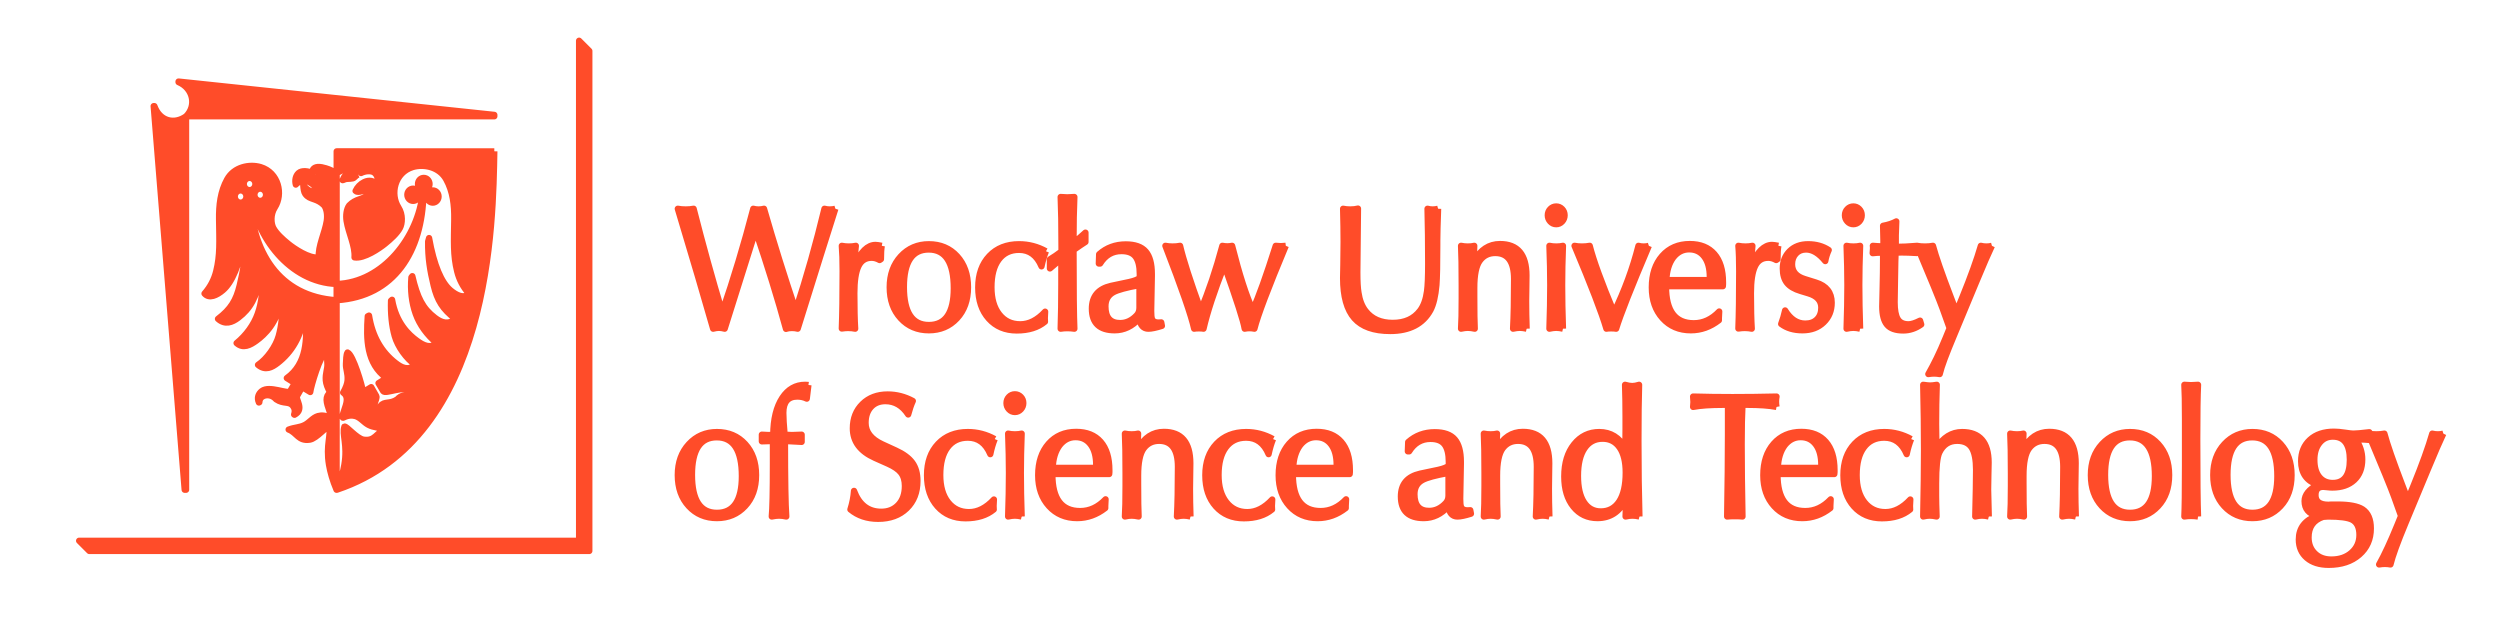 <!DOCTYPE svg PUBLIC "-//W3C//DTD SVG 1.1//EN" "http://www.w3.org/Graphics/SVG/1.1/DTD/svg11.dtd">


<svg width="800" height="200" fill="#FF4C29" viewBox="0 0 400 100" role="img" xmlns="http://www.w3.org/2000/svg">
    <path stroke="#FF4C29" style="fill-rule: evenodd; clip-rule: evenodd; stroke-linejoin: round;stroke-miterlimit: 2;" d="M 79.091 18.382 L 28.567 13.048 L 28.567 13.144 C 30.851 14.105 31.511 16.857 29.773 18.608 L 79.091 18.608 L 79.091 18.382 Z M 29.773 78.358 L 29.773 18.608 C 27.859 19.972 25.561 19.37 24.705 16.98 L 24.589 16.98 L 29.547 78.358 L 29.773 78.358 Z M 57.297 27.926 C 57.259 27.252 55.765 27.58 55.271 28.052 C 55.044 28.266 54.947 28.544 54.813 28.822 C 54.832 28.87 54.959 28.758 55.231 28.677 C 55.677 28.541 56.461 28.686 56.703 28.394 C 56.869 28.21 57.08 28.032 57.297 27.926 M 79.091 24.217 L 79.091 24.22 L 53.868 24.217 L 53.868 27.702 C 54.465 27.385 54.948 27.106 55.588 26.924 C 56.016 26.802 56.476 26.672 56.927 26.718 C 57.587 26.786 57.829 27.229 57.759 27.689 C 58.34 27.378 59.436 27.205 59.963 27.686 C 60.468 28.15 60.572 28.905 60.404 29.534 C 59.815 28.905 59.059 28.744 58.26 29.136 C 57.661 29.429 57.163 29.945 56.891 30.549 C 57.148 30.845 57.981 30.606 58.265 30.46 C 58.58 30.296 58.857 30.034 59.209 29.65 C 59.165 30.221 59.097 30.749 58.891 31.03 C 58.499 31.565 58.107 31.673 57.44 31.906 C 56.919 32.085 56.392 32.337 55.875 32.862 C 55.429 33.456 55.316 34.482 55.452 35.353 C 55.604 36.313 55.957 37.325 56.255 38.318 C 56.552 39.31 56.793 40.289 56.724 41.184 C 58.255 41.432 60.713 39.726 61.576 39.029 C 62.533 38.258 63.513 37.361 63.988 36.486 C 64.373 35.776 64.488 34.328 63.761 33.197 C 62.388 31.058 63.137 27.608 66.048 26.728 C 67.835 26.208 70.289 26.706 71.392 28.697 C 72.465 30.637 72.713 32.821 72.681 35.112 C 72.631 38.618 72.492 40.801 73.144 43.417 C 73.461 44.698 74.063 45.882 75.011 46.969 C 74.264 47.853 73.017 47.246 72.061 46.428 C 70.643 45.217 69.431 42.482 68.652 38.086 L 68.501 38.63 C 68.467 41.278 68.811 43.302 69.383 45.668 C 69.963 48.058 70.805 49.452 72.855 51.02 C 71.729 52.036 70.592 51.597 69.6 50.841 C 67.627 49.338 66.779 47.632 65.972 44.182 L 65.824 44.376 C 65.652 46.4 65.864 48.405 66.512 50.224 C 67.135 51.964 68.336 53.629 69.883 54.893 C 68.832 55.844 67.685 55.216 66.732 54.524 C 65.384 53.548 63.373 51.661 62.731 47.96 L 62.563 48.105 C 62.493 50.222 62.689 52.128 63.148 53.764 C 63.615 55.437 65.032 57.424 66.455 58.381 C 65.271 59.384 64.199 58.768 63.331 58.101 C 61.025 56.326 59.575 53.821 59.044 50.493 L 58.839 50.597 C 58.591 54.214 58.607 58.18 61.845 60.493 L 60.56 61.302 L 61.311 62.581 C 61.643 63.144 64.639 61.606 65.859 62.581 C 66.349 62.973 66.667 63.602 66.312 64.4 L 66.239 64.366 C 66.207 63.804 65.921 63.509 65.548 63.353 C 65.004 63.128 64.175 63.188 63.555 63.897 C 62.352 64.712 61.504 64.133 60.881 64.946 C 60.513 65.429 60.521 65.854 60.677 66.328 L 60.616 66.365 C 58.956 65.498 60.507 63.893 60.201 63.357 L 59.393 61.941 L 58.095 62.728 C 57.977 61.778 56.5 56.737 55.608 56.396 C 55.376 56.729 55.388 57.612 55.353 58.218 C 55.307 59.07 55.697 59.689 55.611 60.877 C 55.573 61.393 55.313 62.104 54.903 62.814 C 55.309 63.08 55.495 63.498 55.484 63.985 C 55.473 64.528 55.229 65.16 55.06 65.674 C 54.843 66.337 54.652 66.84 54.903 66.84 C 55.612 66.469 56.28 66.404 56.853 66.569 C 57.684 66.808 58.211 67.6 58.96 67.985 C 59.827 68.432 60.565 68.354 61.557 68.732 C 60.204 69.246 60.009 70.63 58.173 70.346 C 57.067 70.176 55.409 68.085 55.108 68.257 C 54.896 68.878 55.033 69.598 55.151 70.573 C 55.209 71.058 55.267 71.608 55.272 72.241 C 55.279 72.872 55.231 73.586 55.093 74.398 C 54.908 75.485 54.516 76.876 53.883 78.358 L 53.899 78.358 C 78.703 70.068 78.884 35.345 79.091 24.217 M 67.803 30.42 C 68.312 30.42 68.729 29.98 68.729 29.44 C 68.729 28.902 68.313 28.461 67.803 28.461 C 67.292 28.461 66.876 28.902 66.876 29.44 C 66.876 29.98 67.292 30.42 67.803 30.42 M 66.099 32.142 C 66.609 32.142 67.027 31.701 67.027 31.162 C 67.027 30.624 66.611 30.184 66.099 30.184 C 65.589 30.184 65.172 30.624 65.172 31.162 C 65.173 31.701 65.589 32.142 66.099 32.142 M 69.244 32.424 C 69.753 32.424 70.172 31.985 70.172 31.444 C 70.172 30.905 69.756 30.465 69.244 30.465 C 68.733 30.465 68.316 30.905 68.316 31.444 C 68.317 31.985 68.733 32.424 69.244 32.424 M 67.759 30.94 L 67.759 30.938 L 67.608 30.937 C 66.925 37.828 61.341 45.196 53.875 45.436 L 53.875 48.037 C 63.099 47.454 67.573 40.232 67.759 30.94 M 50.44 27.926 C 50.659 28.032 50.868 28.209 51.035 28.394 C 51.277 28.686 52.06 28.542 52.507 28.677 C 52.777 28.758 52.907 28.87 52.924 28.822 C 52.788 28.544 52.693 28.266 52.467 28.05 C 51.975 27.58 50.48 27.25 50.44 27.926 M 53.856 78.358 L 53.863 27.705 C 53.267 27.388 52.784 27.108 52.144 26.926 C 51.716 26.805 51.256 26.674 50.804 26.721 C 50.145 26.788 49.901 27.23 49.975 27.69 C 49.391 27.381 48.295 27.208 47.768 27.688 C 47.264 28.153 47.16 28.908 47.328 29.536 C 47.915 28.908 48.673 28.745 49.471 29.136 C 50.069 29.429 50.568 29.945 50.841 30.549 C 50.584 30.848 49.751 30.61 49.467 30.462 C 49.151 30.298 48.875 30.037 48.523 29.653 C 48.565 30.222 48.635 30.75 48.841 31.032 C 49.233 31.566 49.625 31.676 50.292 31.908 C 50.813 32.088 51.34 32.341 51.856 32.864 C 52.303 33.456 52.415 34.484 52.279 35.356 C 52.127 36.314 51.775 37.326 51.477 38.32 C 51.18 39.314 50.937 40.29 51.008 41.186 C 49.479 41.432 47.019 39.728 46.156 39.032 C 45.199 38.26 44.217 37.361 43.744 36.488 C 43.357 35.777 43.244 34.329 43.971 33.198 C 45.344 31.062 44.593 27.609 41.683 26.729 C 39.897 26.209 37.441 26.708 36.34 28.7 C 35.265 30.64 35.017 32.824 35.051 35.113 C 35.1 38.621 35.24 40.802 34.588 43.418 C 34.269 44.701 33.669 45.885 32.721 46.972 C 33.467 47.854 34.713 47.249 35.671 46.432 C 37.089 45.221 38.3 42.486 39.079 38.089 L 39.231 38.633 C 39.265 41.281 38.921 43.305 38.348 45.669 C 37.771 48.06 36.927 49.453 34.877 51.02 C 36.004 52.036 37.14 51.597 38.133 50.842 C 40.107 49.34 40.953 47.633 41.763 44.184 L 41.911 44.377 C 42.081 46.4 41.871 48.406 41.221 50.225 C 40.6 51.965 39.399 53.63 37.852 54.896 C 38.903 55.845 40.049 55.217 41.003 54.525 C 42.351 53.549 44.361 51.66 45.004 47.961 L 45.173 48.105 C 45.241 50.224 45.044 52.128 44.587 53.765 C 44.12 55.437 42.704 57.425 41.28 58.381 C 42.464 59.384 43.537 58.768 44.404 58.101 C 46.709 56.328 48.16 53.822 48.689 50.493 L 48.896 50.598 C 49.144 54.214 49.128 58.181 45.888 60.493 L 47.175 61.302 L 46.423 62.58 C 46.091 63.142 43.093 61.608 41.873 62.58 C 41.383 62.973 41.068 63.602 41.423 64.4 L 41.495 64.366 C 41.528 63.804 41.812 63.509 42.187 63.353 C 42.729 63.126 43.559 63.188 44.179 63.897 C 45.383 64.712 46.231 64.133 46.853 64.946 C 47.221 65.429 47.215 65.854 47.059 66.328 L 47.12 66.365 C 48.78 65.498 47.229 63.893 47.535 63.357 L 48.343 61.941 L 49.64 62.728 C 49.757 61.778 51.237 56.737 52.129 56.396 C 52.361 56.729 52.349 57.612 52.383 58.218 C 52.431 59.068 52.04 59.689 52.127 60.877 C 52.163 61.393 52.423 62.104 52.835 62.814 C 52.428 63.078 52.244 63.497 52.253 63.985 C 52.263 64.528 52.508 65.16 52.677 65.674 C 52.895 66.337 53.084 66.84 52.833 66.84 C 52.124 66.47 51.457 66.404 50.884 66.568 C 50.053 66.808 49.528 67.6 48.776 67.985 C 47.911 68.432 47.173 68.354 46.181 68.732 C 47.533 69.246 47.728 70.63 49.565 70.346 C 50.671 70.174 52.328 68.085 52.629 68.257 C 52.84 68.878 52.704 69.598 52.588 70.573 C 52.528 71.058 52.472 71.608 52.467 72.24 C 52.46 72.872 52.508 73.588 52.645 74.398 C 52.831 75.482 53.212 76.878 53.841 78.358 L 53.856 78.358 Z M 39.937 30.42 C 40.447 30.42 40.863 29.98 40.863 29.44 C 40.863 28.902 40.445 28.461 39.937 28.461 C 39.425 28.461 39.008 28.902 39.008 29.44 C 39.008 29.98 39.425 30.42 39.937 30.42 M 41.639 32.141 C 42.149 32.141 42.565 31.701 42.565 31.161 C 42.565 30.622 42.149 30.181 41.639 30.181 C 41.129 30.181 40.712 30.622 40.712 31.161 C 40.712 31.701 41.129 32.141 41.639 32.141 M 38.495 32.424 C 39.005 32.424 39.421 31.985 39.423 31.444 C 39.423 30.905 39.005 30.465 38.495 30.465 C 37.983 30.465 37.568 30.905 37.568 31.444 C 37.568 31.985 37.985 32.424 38.495 32.424 M 39.98 30.94 C 40.165 40.23 44.64 47.454 53.864 48.037 L 53.864 45.436 C 46.397 45.196 40.813 37.828 40.132 30.937 L 39.98 30.938 L 39.98 30.94 Z M 141.084 39.33 C 140.996 39.817 140.952 40.529 140.952 41.465 L 140.74 41.606 C 140.299 41.362 139.877 41.241 139.472 41.241 C 138.485 41.241 137.776 41.697 137.344 42.617 C 136.913 43.536 136.697 44.969 136.697 46.917 C 136.697 49.296 136.74 51.186 136.829 52.592 C 136.495 52.518 136.116 52.48 135.692 52.48 C 135.375 52.48 135.041 52.509 134.689 52.565 C 134.776 50.354 134.821 47.3 134.821 43.404 C 134.821 41.697 134.776 40.341 134.689 39.33 C 135.041 39.404 135.42 39.441 135.827 39.441 C 136.231 39.441 136.601 39.404 136.936 39.33 C 136.829 40.228 136.777 41.261 136.777 42.42 C 137.728 40.265 138.828 39.188 140.08 39.188 C 140.275 39.188 140.609 39.236 141.084 39.33 M 154.881 45.96 C 154.881 48.021 154.288 49.684 153.109 50.948 C 151.929 52.214 150.431 52.845 148.617 52.845 C 146.784 52.845 145.284 52.208 144.111 50.934 C 142.937 49.66 142.353 48.004 142.353 45.96 C 142.353 43.938 142.948 42.286 144.136 41 C 145.325 39.717 146.82 39.078 148.617 39.078 C 150.467 39.078 151.972 39.713 153.136 40.988 C 154.299 42.261 154.881 43.918 154.881 45.96 M 152.608 46.129 C 152.608 41.99 151.268 39.92 148.589 39.92 C 145.947 39.92 144.624 41.924 144.624 45.933 C 144.624 49.978 145.956 52.002 148.617 52.002 C 151.277 52.002 152.608 50.046 152.608 46.129 M 167.355 40.2 C 167.072 40.892 166.835 41.697 166.64 42.617 C 165.899 40.856 164.703 39.973 163.047 39.973 C 161.655 39.973 160.571 40.496 159.795 41.536 C 159.019 42.576 158.632 44.049 158.632 45.96 C 158.632 47.794 159.051 49.244 159.888 50.302 C 160.724 51.361 161.839 51.888 163.231 51.888 C 164.64 51.888 165.972 51.216 167.221 49.866 C 167.185 50.39 167.171 50.737 167.171 50.905 C 167.171 51.168 167.177 51.356 167.196 51.468 C 166.067 52.405 164.561 52.873 162.676 52.873 C 160.827 52.873 159.337 52.245 158.211 50.992 C 157.081 49.734 156.519 48.068 156.519 45.989 C 156.519 43.89 157.113 42.216 158.303 40.958 C 159.492 39.704 161.073 39.077 163.047 39.077 C 164.561 39.077 165.999 39.45 167.355 40.2 M 173.671 38.712 C 173.229 38.99 172.595 39.422 171.767 40.004 C 171.767 46.429 171.811 50.626 171.9 52.592 C 171.512 52.536 171.132 52.508 170.763 52.508 C 170.409 52.508 170.059 52.536 169.705 52.592 C 169.776 50.418 169.813 48.048 169.813 45.482 L 169.813 41.409 C 169.581 41.596 168.973 42.11 167.988 42.953 L 167.988 41.493 C 168.587 41.137 169.204 40.716 169.839 40.229 L 169.839 39.496 C 169.839 36.126 169.793 33.468 169.705 31.518 C 170.164 31.556 170.516 31.574 170.763 31.574 C 171.027 31.574 171.404 31.556 171.9 31.518 C 171.811 33.521 171.767 35.856 171.767 38.513 L 171.767 38.825 C 172.453 38.3 173.089 37.765 173.671 37.22 L 173.671 38.712 Z M 185.905 52.141 C 184.956 52.441 184.232 52.593 183.739 52.593 C 182.929 52.593 182.445 52.049 182.285 50.962 C 181.159 52.217 179.844 52.845 178.348 52.845 C 175.916 52.845 174.701 51.692 174.701 49.389 C 174.701 47.421 175.723 46.204 177.767 45.736 C 178.735 45.529 179.713 45.325 180.7 45.116 C 181.528 44.93 182.083 44.706 182.364 44.445 L 182.364 43.853 C 182.364 42.598 182.14 41.669 181.692 41.073 C 181.241 40.47 180.489 40.172 179.432 40.172 C 177.987 40.172 176.849 40.838 176.023 42.166 L 175.811 42.166 L 175.863 40.68 C 177.044 39.63 178.463 39.105 180.119 39.105 C 181.599 39.105 182.664 39.482 183.317 40.242 C 183.968 41 184.293 42.194 184.293 43.826 L 184.293 44.162 L 184.189 49.754 C 184.189 50.39 184.232 50.824 184.321 51.046 C 184.479 51.422 184.823 51.609 185.352 51.609 C 185.545 51.609 185.696 51.598 185.8 51.581 L 185.905 52.141 Z M 182.313 49.249 L 182.313 45.624 C 180.232 45.998 178.849 46.376 178.164 46.746 C 177.3 47.216 176.868 47.976 176.868 49.022 C 176.868 50.802 177.652 51.692 179.221 51.692 C 180.207 51.692 181.088 51.282 181.863 50.457 C 182.164 50.138 182.313 49.736 182.313 49.249 M 205.728 39.33 C 202.909 46.073 201.235 50.493 200.707 52.592 C 200.441 52.536 200.176 52.509 199.915 52.509 C 199.667 52.509 199.412 52.536 199.147 52.592 C 198.971 51.43 197.887 48.049 195.896 42.449 C 194.275 46.588 193.165 49.969 192.565 52.592 C 192.407 52.556 192.163 52.536 191.827 52.536 C 191.492 52.536 191.235 52.556 191.061 52.592 C 190.601 50.493 189.069 46.073 186.46 39.33 C 186.815 39.404 187.201 39.441 187.624 39.441 C 188.064 39.441 188.459 39.404 188.813 39.33 C 189.324 41.521 190.425 44.949 192.119 49.614 C 193.385 46.616 194.54 43.189 195.579 39.33 C 195.843 39.385 196.108 39.412 196.372 39.412 C 196.619 39.412 196.875 39.385 197.139 39.33 C 198.301 43.938 199.403 47.358 200.441 49.586 C 201.375 47.544 202.6 44.124 204.116 39.33 C 204.504 39.368 204.777 39.385 204.935 39.385 C 205.111 39.385 205.376 39.368 205.728 39.33 M 230.096 33.4 C 230.008 35.816 229.961 37.521 229.961 38.514 L 229.961 39.245 C 229.961 42.298 229.919 44.416 229.829 45.596 C 229.673 47.376 229.355 48.716 228.879 49.614 C 227.664 51.842 225.513 52.958 222.431 52.958 C 219.804 52.958 217.895 52.277 216.696 50.921 C 215.499 49.564 214.897 47.422 214.897 44.5 C 214.897 44.386 214.911 43.685 214.939 42.39 C 214.964 41.1 214.979 39.872 214.979 38.712 C 214.979 37.193 214.952 35.425 214.897 33.4 C 215.245 33.476 215.629 33.514 216.048 33.514 C 216.517 33.514 216.927 33.466 217.277 33.372 L 217.172 43.598 C 217.172 45.024 217.232 46.102 217.356 46.832 C 217.532 48.03 217.912 49.005 218.495 49.753 C 219.483 51.026 220.932 51.664 222.841 51.664 C 224.765 51.664 226.224 51.01 227.212 49.697 C 227.777 48.949 228.147 47.918 228.323 46.608 C 228.447 45.728 228.508 44.257 228.508 42.193 C 228.508 39.03 228.475 36.1 228.403 33.4 C 228.667 33.476 228.941 33.514 229.221 33.514 C 229.541 33.514 229.829 33.476 230.096 33.4 M 244.261 52.592 C 243.855 52.5 243.495 52.452 243.177 52.452 C 242.859 52.452 242.5 52.5 242.092 52.592 C 242.199 50.626 242.252 47.976 242.252 44.641 C 242.252 41.868 241.247 40.48 239.24 40.48 C 238.199 40.48 237.379 40.884 236.783 41.69 C 236.181 42.496 235.884 43.957 235.884 46.073 L 235.884 47.34 C 235.884 49.884 235.909 51.636 235.961 52.592 C 235.557 52.5 235.187 52.452 234.851 52.452 C 234.535 52.452 234.173 52.5 233.769 52.592 C 233.839 51.545 233.873 49.913 233.873 47.702 L 233.873 45.709 C 233.873 42.785 233.839 40.658 233.769 39.33 C 234.104 39.405 234.464 39.442 234.851 39.442 C 235.256 39.442 235.6 39.405 235.884 39.33 C 235.845 40.005 235.831 40.48 235.831 40.761 C 235.831 40.874 235.839 41.044 235.857 41.269 L 235.857 41.773 C 236.859 39.958 238.241 39.049 240.007 39.049 C 242.824 39.049 244.233 40.725 244.233 44.078 C 244.233 44.546 244.227 45.236 244.208 46.145 C 244.191 47.05 244.18 47.721 244.18 48.153 C 244.18 49.541 244.208 51.021 244.261 52.592 M 250.339 34.44 C 250.339 34.832 250.207 35.17 249.944 35.453 C 249.677 35.733 249.361 35.873 248.992 35.873 C 248.621 35.873 248.304 35.733 248.04 35.453 C 247.776 35.17 247.644 34.832 247.644 34.44 C 247.644 34.046 247.776 33.716 248.04 33.442 C 248.304 33.172 248.621 33.034 248.992 33.034 C 249.361 33.034 249.677 33.172 249.944 33.442 C 250.207 33.716 250.339 34.046 250.339 34.44 M 250.075 52.592 C 249.685 52.5 249.325 52.452 248.992 52.452 C 248.673 52.452 248.311 52.5 247.907 52.592 C 247.996 50.025 248.04 47.702 248.04 45.624 C 248.04 43.712 247.996 41.614 247.907 39.33 C 248.243 39.405 248.603 39.442 248.992 39.442 C 249.413 39.442 249.776 39.405 250.075 39.33 C 249.987 41.634 249.944 43.732 249.944 45.624 C 249.944 47.702 249.987 50.025 250.075 52.592 M 263.817 39.33 C 260.961 46.053 259.22 50.474 258.584 52.592 C 258.391 52.556 258.119 52.536 257.767 52.536 C 257.432 52.536 257.184 52.556 257.024 52.592 C 256.303 50.118 254.603 45.697 251.924 39.33 C 252.276 39.404 252.673 39.441 253.113 39.441 C 253.571 39.441 253.985 39.404 254.356 39.33 C 254.939 41.634 256.232 45.185 258.24 49.978 C 259.932 46.493 261.236 42.945 262.153 39.33 C 262.417 39.404 262.699 39.441 262.999 39.441 C 263.315 39.441 263.588 39.404 263.817 39.33 M 275.681 45.174 L 275.681 45.484 C 275.665 45.616 275.659 45.718 275.659 45.792 L 266.564 45.792 L 266.564 45.878 C 266.564 49.776 268.045 51.72 271.005 51.72 C 272.52 51.72 273.877 51.094 275.075 49.838 C 275.039 50.326 275.021 50.681 275.021 50.905 L 275.021 51.244 C 273.648 52.31 272.152 52.845 270.531 52.845 C 268.679 52.845 267.176 52.208 266.023 50.933 C 264.869 49.661 264.291 48.012 264.291 45.989 C 264.291 43.89 264.845 42.21 265.956 40.945 C 267.067 39.68 268.537 39.049 270.371 39.049 C 272.063 39.049 273.369 39.578 274.295 40.636 C 275.22 41.694 275.681 43.206 275.681 45.174 M 273.568 44.808 L 273.568 44.328 C 273.568 42.934 273.275 41.846 272.683 41.065 C 272.095 40.284 271.285 39.892 270.264 39.892 C 269.261 39.892 268.413 40.325 267.728 41.189 C 267.041 42.114 266.672 43.321 266.619 44.808 L 273.568 44.808 Z M 284.537 39.33 C 284.449 39.817 284.404 40.529 284.404 41.465 L 284.193 41.606 C 283.752 41.362 283.331 41.241 282.925 41.241 C 281.937 41.241 281.228 41.697 280.796 42.617 C 280.364 43.536 280.148 44.969 280.148 46.917 C 280.148 49.296 280.193 51.186 280.283 52.592 C 279.948 52.518 279.568 52.48 279.145 52.48 C 278.827 52.48 278.493 52.509 278.14 52.565 C 278.229 50.354 278.272 47.3 278.272 43.404 C 278.272 41.697 278.229 40.341 278.14 39.33 C 278.493 39.404 278.872 39.441 279.277 39.441 C 279.68 39.441 280.052 39.404 280.388 39.33 C 280.283 40.228 280.228 41.261 280.228 42.42 C 281.179 40.265 282.283 39.188 283.531 39.188 C 283.727 39.188 284.06 39.236 284.537 39.33 M 293.072 48.434 C 293.072 49.708 292.64 50.761 291.779 51.593 C 290.913 52.429 289.785 52.845 288.395 52.845 C 287.021 52.845 285.885 52.508 284.985 51.833 C 285.249 51.122 285.461 50.4 285.619 49.67 C 286.484 51.076 287.56 51.777 288.844 51.777 C 289.639 51.777 290.264 51.549 290.721 51.09 C 291.179 50.633 291.408 50.013 291.408 49.224 C 291.408 48.105 290.711 47.338 289.32 46.928 L 288.105 46.56 C 287.1 46.264 286.375 45.832 285.925 45.273 C 285.475 44.713 285.249 43.938 285.249 42.946 C 285.249 41.824 285.619 40.9 286.36 40.169 C 287.1 39.441 288.079 39.078 289.292 39.078 C 290.563 39.078 291.664 39.385 292.597 40.004 C 292.333 40.585 292.148 41.174 292.044 41.773 C 291.039 40.54 290.015 39.918 288.976 39.918 C 288.307 39.918 287.767 40.138 287.351 40.58 C 286.939 41.021 286.729 41.585 286.729 42.28 C 286.729 43.441 287.4 44.228 288.737 44.641 L 290.536 45.204 C 292.229 45.726 293.072 46.805 293.072 48.434 M 297.881 34.44 C 297.881 34.832 297.749 35.17 297.487 35.453 C 297.223 35.733 296.904 35.873 296.536 35.873 C 296.167 35.873 295.847 35.733 295.584 35.453 C 295.317 35.17 295.187 34.832 295.187 34.44 C 295.187 34.046 295.317 33.716 295.584 33.442 C 295.847 33.172 296.167 33.034 296.536 33.034 C 296.904 33.034 297.223 33.172 297.487 33.442 C 297.749 33.716 297.881 34.046 297.881 34.44 M 297.619 52.592 C 297.229 52.5 296.868 52.452 296.536 52.452 C 296.217 52.452 295.855 52.5 295.452 52.592 C 295.539 50.025 295.584 47.702 295.584 45.624 C 295.584 43.712 295.539 41.614 295.452 39.33 C 295.785 39.405 296.148 39.442 296.536 39.442 C 296.957 39.442 297.32 39.405 297.619 39.33 C 297.531 41.634 297.487 43.732 297.487 45.624 C 297.487 47.702 297.531 50.025 297.619 52.592 M 318.708 39.33 C 318.179 40.434 317.341 42.364 316.197 45.116 L 312.655 53.632 C 311.369 56.722 310.673 58.521 310.356 59.852 C 310.073 59.797 309.775 59.768 309.459 59.768 C 309.159 59.768 308.849 59.797 308.532 59.852 C 309.413 58.28 310.277 56.6 311.335 53.997 L 311.943 52.509 L 310.833 49.416 C 310.308 47.962 308.945 44.63 306.747 39.418 C 306.704 39.674 306.681 39.954 306.681 40.258 L 306.681 40.481 C 305.731 40.425 304.923 40.396 304.251 40.396 C 303.811 40.396 303.496 40.408 303.299 40.425 L 303.248 41.829 C 303.248 42.374 303.229 43.365 303.196 44.808 C 303.161 46.252 303.141 47.432 303.141 48.349 C 303.141 49.605 303.308 50.508 303.644 51.061 C 303.979 51.613 304.552 51.889 305.361 51.889 C 305.82 51.889 306.436 51.692 307.212 51.3 L 307.396 51.917 C 306.499 52.556 305.537 52.873 304.517 52.873 C 303.299 52.873 302.437 52.569 301.927 51.96 C 301.415 51.352 301.16 50.372 301.16 49.022 C 301.16 48.742 301.18 47.754 301.227 46.058 C 301.269 44.364 301.291 42.804 301.291 41.38 L 301.291 40.425 L 301.003 40.425 C 300.56 40.425 300.101 40.454 299.627 40.51 C 299.661 40.172 299.68 39.929 299.68 39.78 L 299.68 39.554 C 299.661 39.441 299.655 39.369 299.655 39.33 C 300.216 39.385 300.781 39.413 301.345 39.413 L 301.345 38.486 C 301.345 37.888 301.327 37.102 301.291 36.126 C 302.12 35.977 302.825 35.742 303.407 35.424 C 303.352 36.625 303.327 37.362 303.327 37.644 L 303.327 39.497 C 304.283 39.497 305.411 39.442 306.712 39.334 L 306.709 39.33 L 306.729 39.333 L 306.763 39.33 L 306.761 39.34 C 307.12 39.408 307.535 39.441 308.004 39.441 C 308.479 39.441 308.901 39.404 309.273 39.33 C 309.731 41.036 310.673 43.752 312.101 47.478 L 313.025 49.893 L 313.977 47.561 C 315.316 44.265 316.303 41.521 316.937 39.33 C 317.203 39.404 317.499 39.441 317.836 39.441 C 318.153 39.441 318.444 39.404 318.708 39.33 M 120.971 76.012 C 120.971 78.072 120.38 79.736 119.2 80.997 C 118.02 82.264 116.521 82.896 114.707 82.896 C 112.875 82.896 111.373 82.258 110.203 80.985 C 109.029 79.71 108.445 78.052 108.445 76.012 C 108.445 73.99 109.039 72.336 110.228 71.052 C 111.416 69.768 112.911 69.128 114.707 69.128 C 116.557 69.128 118.063 69.765 119.228 71.038 C 120.391 72.312 120.971 73.97 120.971 76.012 M 118.699 76.18 C 118.699 72.041 117.359 69.968 114.68 69.968 C 112.039 69.968 110.717 71.974 110.717 75.982 C 110.717 80.029 112.048 82.054 114.707 82.054 C 117.368 82.054 118.699 80.096 118.699 76.18 M 129.348 61.597 L 129.084 63.786 C 128.644 63.565 128.14 63.449 127.577 63.449 C 126.079 63.449 125.332 64.322 125.332 66.065 C 125.332 66.832 125.4 68.002 125.544 69.577 L 126.124 69.577 C 126.389 69.596 126.581 69.605 126.707 69.605 C 127.076 69.605 127.596 69.588 128.265 69.548 L 128.265 70.702 C 128.16 70.702 127.271 70.653 125.597 70.56 C 125.597 76.761 125.667 80.788 125.807 82.644 C 125.4 82.55 125.015 82.502 124.645 82.502 C 124.309 82.502 123.921 82.55 123.481 82.644 C 123.604 81.462 123.667 78.614 123.667 74.101 L 123.667 70.56 C 123.261 70.56 122.671 70.58 121.896 70.616 L 121.896 69.548 C 122.425 69.588 122.795 69.605 123.007 69.605 C 123.093 69.605 123.217 69.596 123.375 69.577 L 123.72 69.577 C 123.735 67.066 124.223 65.089 125.173 63.649 C 126.088 62.264 127.305 61.569 128.82 61.569 C 129.051 61.569 129.225 61.578 129.348 61.597 M 146.789 76.948 C 146.789 78.762 146.219 80.228 145.072 81.34 C 143.928 82.452 142.404 83.01 140.501 83.01 C 138.739 83.01 137.259 82.513 136.063 81.518 C 136.379 80.525 136.572 79.533 136.643 78.54 C 137.469 80.769 138.924 81.882 141.003 81.882 C 142.131 81.882 143.041 81.514 143.739 80.773 C 144.435 80.034 144.784 79.026 144.784 77.754 C 144.784 76.853 144.561 76.134 144.121 75.59 C 143.733 75.102 143.064 74.644 142.113 74.213 L 139.973 73.26 C 137.628 72.209 136.457 70.634 136.457 68.537 C 136.457 66.945 136.972 65.641 138.005 64.633 C 139.033 63.62 140.379 63.116 142.033 63.116 C 143.427 63.116 144.765 63.461 146.053 64.153 C 145.785 64.734 145.54 65.456 145.312 66.318 C 144.377 64.893 143.16 64.181 141.664 64.181 C 140.695 64.181 139.924 64.496 139.351 65.122 C 138.78 65.748 138.492 66.593 138.492 67.661 C 138.492 69.118 139.381 70.261 141.163 71.084 L 143.303 72.065 C 144.537 72.626 145.427 73.281 145.971 74.029 C 146.517 74.778 146.789 75.75 146.789 76.948 M 159.16 70.252 C 158.877 70.944 158.639 71.749 158.448 72.668 C 157.705 70.908 156.508 70.025 154.852 70.025 C 153.459 70.025 152.377 70.548 151.601 71.588 C 150.825 72.626 150.439 74.101 150.439 76.012 C 150.439 77.846 150.856 79.294 151.693 80.354 C 152.529 81.41 153.644 81.94 155.036 81.94 C 156.447 81.94 157.777 81.266 159.027 79.917 C 158.991 80.441 158.975 80.788 158.975 80.957 C 158.975 81.218 158.983 81.408 159.001 81.518 C 157.873 82.454 156.365 82.925 154.483 82.925 C 152.632 82.925 151.143 82.296 150.016 81.041 C 148.888 79.785 148.324 78.12 148.324 76.04 C 148.324 73.941 148.919 72.265 150.108 71.01 C 151.296 69.756 152.879 69.128 154.852 69.128 C 156.365 69.128 157.803 69.501 159.16 70.252 M 163.731 64.493 C 163.731 64.884 163.6 65.22 163.336 65.502 C 163.071 65.781 162.753 65.924 162.384 65.924 C 162.013 65.924 161.695 65.781 161.432 65.502 C 161.169 65.22 161.036 64.884 161.036 64.493 C 161.036 64.1 161.169 63.766 161.432 63.493 C 161.695 63.224 162.013 63.086 162.384 63.086 C 162.753 63.086 163.071 63.224 163.336 63.493 C 163.6 63.766 163.731 64.1 163.731 64.493 M 163.467 82.642 C 163.079 82.549 162.719 82.501 162.384 82.501 C 162.065 82.501 161.704 82.549 161.3 82.642 C 161.388 80.077 161.432 77.753 161.432 75.674 C 161.432 73.764 161.388 71.664 161.3 69.38 C 161.633 69.454 161.996 69.493 162.384 69.493 C 162.807 69.493 163.168 69.454 163.467 69.38 C 163.379 71.686 163.336 73.781 163.336 75.674 C 163.336 77.753 163.379 80.077 163.467 82.642 M 177.5 75.225 L 177.5 75.532 C 177.483 75.664 177.475 75.769 177.475 75.844 L 168.383 75.844 L 168.383 75.926 C 168.383 79.825 169.863 81.772 172.823 81.772 C 174.34 81.772 175.695 81.146 176.893 79.888 C 176.857 80.376 176.84 80.732 176.84 80.956 L 176.84 81.294 C 175.464 82.362 173.968 82.896 172.345 82.896 C 170.497 82.896 168.995 82.258 167.841 80.985 C 166.685 79.71 166.109 78.062 166.109 76.038 C 166.109 73.941 166.664 72.261 167.775 70.996 C 168.885 69.732 170.355 69.101 172.188 69.101 C 173.88 69.101 175.187 69.628 176.113 70.686 C 177.037 71.745 177.5 73.258 177.5 75.225 M 175.387 74.86 L 175.387 74.38 C 175.387 72.986 175.089 71.897 174.5 71.116 C 173.911 70.333 173.105 69.941 172.083 69.941 C 171.079 69.941 170.231 70.377 169.545 71.24 C 168.859 72.165 168.489 73.37 168.436 74.86 L 175.387 74.86 Z M 190.476 82.642 C 190.071 82.549 189.709 82.501 189.395 82.501 C 189.075 82.501 188.715 82.549 188.308 82.642 C 188.415 80.677 188.468 78.026 188.468 74.689 C 188.468 71.92 187.463 70.53 185.455 70.53 C 184.416 70.53 183.595 70.936 182.996 71.74 C 182.396 72.546 182.099 74.008 182.099 76.122 L 182.099 77.389 C 182.099 79.937 182.125 81.686 182.177 82.642 C 181.773 82.549 181.401 82.501 181.065 82.501 C 180.751 82.501 180.389 82.549 179.984 82.642 C 180.053 81.593 180.089 79.964 180.089 77.753 L 180.089 75.76 C 180.089 72.836 180.053 70.709 179.984 69.38 C 180.32 69.454 180.68 69.493 181.065 69.493 C 181.473 69.493 181.817 69.454 182.099 69.38 C 182.063 70.056 182.045 70.53 182.045 70.813 C 182.045 70.925 182.053 71.094 182.073 71.318 L 182.073 71.826 C 183.076 70.008 184.459 69.101 186.223 69.101 C 189.04 69.101 190.451 70.774 190.451 74.128 C 190.451 74.597 190.441 75.286 190.423 76.196 C 190.407 77.101 190.397 77.773 190.397 78.204 C 190.397 79.59 190.423 81.07 190.476 82.642 M 203.689 70.252 C 203.408 70.944 203.172 71.749 202.975 72.668 C 202.237 70.908 201.039 70.025 199.384 70.025 C 197.991 70.025 196.907 70.548 196.132 71.588 C 195.357 72.626 194.969 74.101 194.969 76.012 C 194.969 77.846 195.388 79.294 196.227 80.354 C 197.063 81.41 198.175 81.94 199.568 81.94 C 200.977 81.94 202.307 81.266 203.559 79.917 C 203.524 80.441 203.505 80.788 203.505 80.957 C 203.505 81.218 203.513 81.408 203.532 81.518 C 202.403 82.454 200.897 82.925 199.012 82.925 C 197.163 82.925 195.675 82.296 194.545 81.041 C 193.419 79.785 192.853 78.12 192.853 76.04 C 192.853 73.941 193.451 72.265 194.639 71.01 C 195.829 69.756 197.409 69.128 199.384 69.128 C 200.897 69.128 202.335 69.501 203.689 70.252 M 215.98 75.225 L 215.98 75.532 C 215.961 75.664 215.953 75.769 215.953 75.844 L 206.861 75.844 L 206.861 75.926 C 206.861 79.825 208.341 81.772 211.303 81.772 C 212.819 81.772 214.175 81.146 215.373 79.888 C 215.337 80.376 215.32 80.732 215.32 80.956 L 215.32 81.294 C 213.944 82.362 212.448 82.896 210.825 82.896 C 208.976 82.896 207.473 82.258 206.321 80.985 C 205.165 79.71 204.589 78.062 204.589 76.038 C 204.589 73.941 205.144 72.261 206.255 70.996 C 207.364 69.732 208.836 69.101 210.669 69.101 C 212.359 69.101 213.667 69.628 214.592 70.686 C 215.516 71.745 215.98 73.258 215.98 75.225 M 213.865 74.86 L 213.865 74.38 C 213.865 72.986 213.569 71.897 212.98 71.116 C 212.391 70.333 211.583 69.941 210.561 69.941 C 209.559 69.941 208.712 70.377 208.024 71.24 C 207.339 72.165 206.967 73.37 206.913 74.86 L 213.865 74.86 Z M 235.351 82.193 C 234.401 82.493 233.677 82.642 233.184 82.642 C 232.375 82.642 231.889 82.1 231.731 81.013 C 230.604 82.268 229.289 82.896 227.793 82.896 C 225.361 82.896 224.144 81.744 224.144 79.438 C 224.144 77.472 225.167 76.254 227.212 75.786 C 228.179 75.581 229.157 75.373 230.144 75.168 C 230.973 74.981 231.528 74.758 231.808 74.496 L 231.808 73.904 C 231.808 72.649 231.585 71.721 231.137 71.122 C 230.687 70.521 229.932 70.222 228.877 70.222 C 227.432 70.222 226.293 70.888 225.467 72.217 L 225.255 72.217 L 225.308 70.73 C 226.488 69.68 227.909 69.154 229.563 69.154 C 231.044 69.154 232.111 69.534 232.761 70.293 C 233.412 71.05 233.737 72.245 233.737 73.876 L 233.737 74.213 L 233.633 79.805 C 233.633 80.441 233.677 80.873 233.765 81.098 C 233.923 81.473 234.268 81.658 234.796 81.658 C 234.992 81.658 235.14 81.65 235.245 81.632 L 235.351 82.193 Z M 231.759 79.298 L 231.759 75.674 C 229.677 76.048 228.295 76.425 227.609 76.798 C 226.744 77.265 226.313 78.026 226.313 79.074 C 226.313 80.854 227.096 81.744 228.665 81.744 C 229.652 81.744 230.533 81.332 231.308 80.506 C 231.608 80.189 231.759 79.785 231.759 79.298 M 247.904 82.642 C 247.5 82.549 247.137 82.501 246.821 82.501 C 246.505 82.501 246.144 82.549 245.737 82.642 C 245.843 80.677 245.896 78.026 245.896 74.689 C 245.896 71.92 244.891 70.53 242.884 70.53 C 241.843 70.53 241.023 70.936 240.424 71.74 C 239.827 72.546 239.528 74.008 239.528 76.122 L 239.528 77.389 C 239.528 79.937 239.553 81.686 239.608 82.642 C 239.2 82.549 238.831 82.501 238.496 82.501 C 238.179 82.501 237.816 82.549 237.412 82.642 C 237.481 81.593 237.519 79.964 237.519 77.753 L 237.519 75.76 C 237.519 72.836 237.481 70.709 237.412 69.38 C 237.748 69.454 238.111 69.493 238.496 69.493 C 238.901 69.493 239.245 69.454 239.528 69.38 C 239.492 70.056 239.475 70.53 239.475 70.813 C 239.475 70.925 239.483 71.094 239.501 71.318 L 239.501 71.826 C 240.507 70.008 241.889 69.101 243.649 69.101 C 246.468 69.101 247.879 70.774 247.879 74.128 C 247.879 74.597 247.869 75.286 247.851 76.196 C 247.835 77.101 247.827 77.773 247.827 78.204 C 247.827 79.59 247.851 81.07 247.904 82.642 M 262.308 82.642 C 261.901 82.549 261.533 82.501 261.199 82.501 C 260.863 82.501 260.493 82.549 260.089 82.642 C 260.123 81.932 260.141 81.378 260.141 80.985 C 260.141 80.517 260.132 80.162 260.115 79.916 C 259.145 81.902 257.637 82.894 255.596 82.894 C 254.008 82.894 252.728 82.293 251.749 81.084 C 250.772 79.877 250.284 78.26 250.284 76.236 C 250.284 74.101 250.807 72.382 251.857 71.08 C 252.903 69.776 254.247 69.128 255.885 69.128 C 257.7 69.128 259.093 69.989 260.061 71.712 C 260.061 70.774 260.068 69.746 260.089 68.622 L 260.089 66.656 C 260.089 64.893 260.061 63.196 260.007 61.568 C 260.467 61.698 260.844 61.766 261.144 61.766 C 261.463 61.766 261.833 61.698 262.255 61.568 C 262.184 63.8 262.149 66.806 262.149 70.588 C 262.149 75.029 262.204 79.046 262.308 82.642 M 260.115 75.618 C 260.115 73.874 259.788 72.537 259.137 71.6 C 258.485 70.662 257.576 70.194 256.415 70.194 C 255.18 70.194 254.217 70.709 253.521 71.74 C 252.825 72.773 252.477 74.242 252.477 76.152 C 252.477 77.969 252.797 79.369 253.441 80.354 C 254.085 81.337 254.979 81.828 256.124 81.828 C 257.393 81.828 258.373 81.3 259.071 80.24 C 259.765 79.184 260.115 77.642 260.115 75.618 M 284.244 65.108 C 284.191 64.826 284.165 64.548 284.165 64.265 C 284.165 63.969 284.191 63.696 284.244 63.449 C 281.793 63.508 279.452 63.536 277.213 63.536 C 275.012 63.536 272.905 63.508 270.896 63.449 C 270.933 63.828 270.952 64.116 270.952 64.322 C 270.952 64.51 270.933 64.772 270.896 65.108 C 272.041 64.884 273.663 64.772 275.76 64.772 L 276.475 64.772 L 276.475 69.464 C 276.475 73.098 276.429 77.492 276.341 82.642 C 276.643 82.606 277.063 82.588 277.611 82.588 C 278.156 82.588 278.555 82.606 278.799 82.642 C 278.712 78.333 278.668 74.476 278.668 71.068 C 278.668 68.424 278.712 66.326 278.799 64.772 L 279.567 64.772 C 281.505 64.772 283.063 64.884 284.244 65.108 M 293.521 75.225 L 293.521 75.532 C 293.503 75.664 293.493 75.769 293.493 75.844 L 284.403 75.844 L 284.403 75.926 C 284.403 79.825 285.883 81.772 288.841 81.772 C 290.359 81.772 291.713 81.146 292.912 79.888 C 292.879 80.376 292.857 80.732 292.857 80.956 L 292.857 81.294 C 291.485 82.362 289.987 82.896 288.365 82.896 C 286.516 82.896 285.012 82.258 283.86 80.985 C 282.704 79.71 282.129 78.062 282.129 76.038 C 282.129 73.941 282.684 72.261 283.793 70.996 C 284.903 69.732 286.377 69.101 288.207 69.101 C 289.9 69.101 291.208 69.628 292.133 70.686 C 293.059 71.745 293.521 73.258 293.521 75.225 M 291.405 74.86 L 291.405 74.38 C 291.405 72.986 291.112 71.897 290.52 71.116 C 289.929 70.333 289.125 69.941 288.103 69.941 C 287.099 69.941 286.252 70.377 285.564 71.24 C 284.879 72.165 284.508 73.37 284.453 74.86 L 291.405 74.86 Z M 305.783 70.252 C 305.503 70.944 305.263 71.749 305.068 72.668 C 304.331 70.908 303.132 70.025 301.475 70.025 C 300.084 70.025 299 70.548 298.227 71.588 C 297.448 72.626 297.063 74.101 297.063 76.012 C 297.063 77.846 297.48 79.294 298.319 80.354 C 299.155 81.41 300.268 81.94 301.66 81.94 C 303.069 81.94 304.399 81.266 305.651 79.917 C 305.616 80.441 305.599 80.788 305.599 80.957 C 305.599 81.218 305.605 81.408 305.624 81.518 C 304.496 82.454 302.991 82.925 301.105 82.925 C 299.255 82.925 297.767 82.296 296.639 81.041 C 295.511 79.785 294.948 78.12 294.948 76.04 C 294.948 73.941 295.54 72.265 296.731 71.01 C 297.92 69.756 299.503 69.128 301.475 69.128 C 302.991 69.128 304.427 69.501 305.783 70.252 M 318.205 82.642 C 317.816 82.549 317.456 82.501 317.121 82.501 C 316.805 82.501 316.444 82.549 316.039 82.642 C 316.124 79.216 316.171 76.724 316.171 75.168 C 316.171 73.558 315.94 72.382 315.48 71.641 C 315.017 70.904 314.243 70.53 313.145 70.53 C 311.853 70.53 310.907 71.15 310.304 72.386 C 309.952 73.118 309.775 74.774 309.775 77.36 L 309.775 79.354 C 309.775 80.029 309.8 81.126 309.853 82.642 C 309.453 82.549 309.088 82.501 308.757 82.501 C 308.444 82.501 308.096 82.549 307.712 82.642 C 307.799 78.409 307.844 74.896 307.844 72.106 C 307.844 68.77 307.799 65.26 307.712 61.568 C 308.233 61.644 308.6 61.681 308.809 61.681 C 309.071 61.681 309.428 61.644 309.881 61.568 C 309.808 63.668 309.775 65.754 309.775 67.834 C 309.775 68.602 309.792 69.886 309.828 71.686 C 310.904 69.981 312.275 69.128 313.936 69.128 C 316.764 69.128 318.179 70.756 318.179 74.017 C 318.179 74.373 318.167 75.032 318.137 75.998 C 318.112 76.962 318.1 77.745 318.1 78.344 C 318.1 78.701 318.136 80.133 318.205 82.642 M 332.133 82.642 C 331.729 82.549 331.367 82.501 331.051 82.501 C 330.732 82.501 330.371 82.549 329.968 82.642 C 330.071 80.677 330.124 78.026 330.124 74.689 C 330.124 71.92 329.119 70.53 327.112 70.53 C 326.072 70.53 325.252 70.936 324.653 71.74 C 324.055 72.546 323.756 74.008 323.756 76.122 L 323.756 77.389 C 323.756 79.937 323.781 81.686 323.833 82.642 C 323.428 82.549 323.059 82.501 322.723 82.501 C 322.407 82.501 322.044 82.549 321.639 82.642 C 321.711 81.593 321.747 79.964 321.747 77.753 L 321.747 75.76 C 321.747 72.836 321.711 70.709 321.639 69.38 C 321.975 69.454 322.336 69.493 322.723 69.493 C 323.129 69.493 323.472 69.454 323.756 69.38 C 323.723 70.056 323.701 70.53 323.701 70.813 C 323.701 70.925 323.709 71.094 323.729 71.318 L 323.729 71.826 C 324.733 70.008 326.115 69.101 327.877 69.101 C 330.695 69.101 332.108 70.774 332.108 74.128 C 332.108 74.597 332.097 75.286 332.079 76.196 C 332.063 77.101 332.053 77.773 332.053 78.204 C 332.053 79.59 332.079 81.07 332.133 82.642 M 347.064 76.012 C 347.064 78.072 346.476 79.736 345.292 80.997 C 344.111 82.264 342.616 82.896 340.803 82.896 C 338.969 82.896 337.464 82.258 336.295 80.985 C 335.123 79.71 334.539 78.052 334.539 76.012 C 334.539 73.99 335.131 72.336 336.323 71.052 C 337.513 69.768 339.005 69.128 340.803 69.128 C 342.652 69.128 344.159 69.765 345.32 71.038 C 346.481 72.312 347.064 73.97 347.064 76.012 M 344.791 76.18 C 344.791 72.041 343.452 69.968 340.776 69.968 C 338.131 69.968 336.809 71.974 336.809 75.982 C 336.809 80.029 338.14 82.054 340.803 82.054 C 343.463 82.054 344.791 80.096 344.791 76.18 M 351.687 82.642 C 351.301 82.588 350.925 82.558 350.552 82.558 C 350.203 82.558 349.848 82.588 349.497 82.642 C 349.564 81.388 349.601 78.653 349.601 74.438 L 349.601 67.076 C 349.601 64.436 349.564 62.598 349.497 61.568 C 349.955 61.608 350.305 61.625 350.552 61.625 C 350.817 61.625 351.195 61.608 351.687 61.568 C 351.603 63.292 351.559 66.176 351.559 70.222 C 351.559 76.46 351.603 80.601 351.687 82.642 M 366.649 76.012 C 366.649 78.072 366.059 79.736 364.879 80.997 C 363.696 82.264 362.197 82.896 360.388 82.896 C 358.553 82.896 357.051 82.258 355.877 80.985 C 354.704 79.71 354.121 78.052 354.121 76.012 C 354.121 73.99 354.715 72.336 355.905 71.052 C 357.095 69.768 358.588 69.128 360.388 69.128 C 362.233 69.128 363.741 69.765 364.904 71.038 C 366.064 72.312 366.649 73.97 366.649 76.012 M 364.375 76.18 C 364.375 72.041 363.039 69.968 360.356 69.968 C 357.715 69.968 356.393 71.974 356.393 75.982 C 356.393 80.029 357.723 82.054 360.388 82.054 C 363.047 82.054 364.375 80.096 364.375 76.18 M 377.512 85.593 C 377.512 84.373 377.115 83.56 376.321 83.148 C 375.651 82.812 374.381 82.642 372.516 82.642 C 372.357 82.642 372.084 82.661 371.695 82.698 C 370.147 83.222 369.369 84.318 369.369 85.986 C 369.369 87.036 369.704 87.889 370.377 88.544 C 371.043 89.2 371.925 89.526 373.016 89.526 C 374.34 89.526 375.417 89.158 376.255 88.418 C 377.089 87.678 377.512 86.736 377.512 85.593 M 375.977 73.568 C 375.977 71.094 375.065 69.858 373.24 69.858 C 372.363 69.858 371.655 70.198 371.111 70.884 C 370.567 71.568 370.296 72.462 370.296 73.568 C 370.296 74.745 370.559 75.66 371.084 76.306 C 371.611 76.953 372.327 77.276 373.24 77.276 C 375.065 77.276 375.977 76.04 375.977 73.568 M 390.936 69.38 C 390.408 70.484 389.569 72.414 388.427 75.168 L 384.884 83.681 C 383.597 86.773 382.797 88.984 382.477 90.313 C 382.196 90.257 381.897 90.229 381.58 90.229 C 381.283 90.229 380.972 90.257 380.656 90.313 C 381.536 88.741 382.503 86.65 383.563 84.048 L 384.169 82.56 L 383.061 79.466 C 382.545 78.042 381.223 74.805 379.095 69.757 L 379.095 70.39 C 378.516 70.336 377.969 70.308 377.457 70.308 L 376.928 70.308 C 377.615 71.284 377.959 72.35 377.959 73.51 C 377.959 74.914 377.533 76.014 376.679 76.81 C 375.823 77.608 374.656 78.006 373.175 78.006 C 372.948 78.006 372.671 77.989 372.341 77.949 C 372.016 77.913 371.809 77.894 371.721 77.894 C 370.895 77.894 370.479 78.334 370.479 79.216 C 370.479 80.244 371.165 80.76 372.544 80.76 C 372.524 80.76 372.683 80.752 373.016 80.732 L 374.021 80.732 C 375.889 80.732 377.22 80.985 378.011 81.489 C 378.895 82.072 379.333 83.092 379.333 84.554 C 379.333 86.276 378.716 87.678 377.481 88.754 C 376.249 89.83 374.619 90.372 372.595 90.372 C 371.115 90.372 369.948 90 369.092 89.261 C 368.236 88.52 367.811 87.541 367.811 86.325 C 367.811 84.489 368.789 83.222 370.744 82.53 C 369.405 82.213 368.733 81.424 368.733 80.17 C 368.733 79.178 369.433 78.306 370.823 77.556 C 369.063 76.96 368.181 75.702 368.181 73.79 C 368.181 72.368 368.651 71.225 369.595 70.362 C 370.536 69.502 371.82 69.07 373.44 69.07 C 373.916 69.07 374.495 69.122 375.169 69.224 C 375.847 69.329 376.303 69.38 376.531 69.38 C 376.989 69.38 377.844 69.304 379.095 69.154 L 379.095 69.409 C 379.429 69.465 379.805 69.493 380.229 69.493 C 380.708 69.493 381.131 69.456 381.503 69.38 C 381.956 71.085 382.9 73.802 384.329 77.528 L 385.253 79.945 L 386.203 77.613 C 387.544 74.316 388.531 71.573 389.164 69.38 C 389.429 69.456 389.729 69.493 390.063 69.493 C 390.383 69.493 390.673 69.456 390.936 69.38 M 133.659 33.4 C 132.532 36.922 130.521 43.318 127.633 52.592 C 127.351 52.517 127.043 52.48 126.709 52.48 C 126.339 52.48 126.019 52.526 125.757 52.62 C 124.452 47.845 122.832 42.598 120.895 36.886 L 115.951 52.592 C 115.599 52.5 115.291 52.452 115.025 52.452 C 114.763 52.452 114.453 52.5 114.101 52.592 C 112.744 47.817 110.86 41.418 108.447 33.4 C 108.815 33.476 109.237 33.514 109.713 33.514 C 110.191 33.514 110.613 33.476 110.983 33.4 C 112.428 39.077 113.952 44.582 115.555 49.922 C 117.389 44.582 119.044 39.077 120.524 33.4 C 120.787 33.476 121.068 33.514 121.368 33.514 C 121.685 33.514 121.977 33.476 122.241 33.4 C 123.792 38.796 125.484 44.21 127.316 49.642 C 129.06 44.321 130.593 38.906 131.913 33.4 C 132.179 33.476 132.46 33.514 132.76 33.514 C 133.093 33.514 133.396 33.476 133.659 33.4 M 92.655 6.517 L 94.289 8.15 L 94.289 88.154 L 14.292 88.154 L 12.66 86.522 L 92.655 86.522 L 92.655 6.517 Z">
    </path>
</svg>